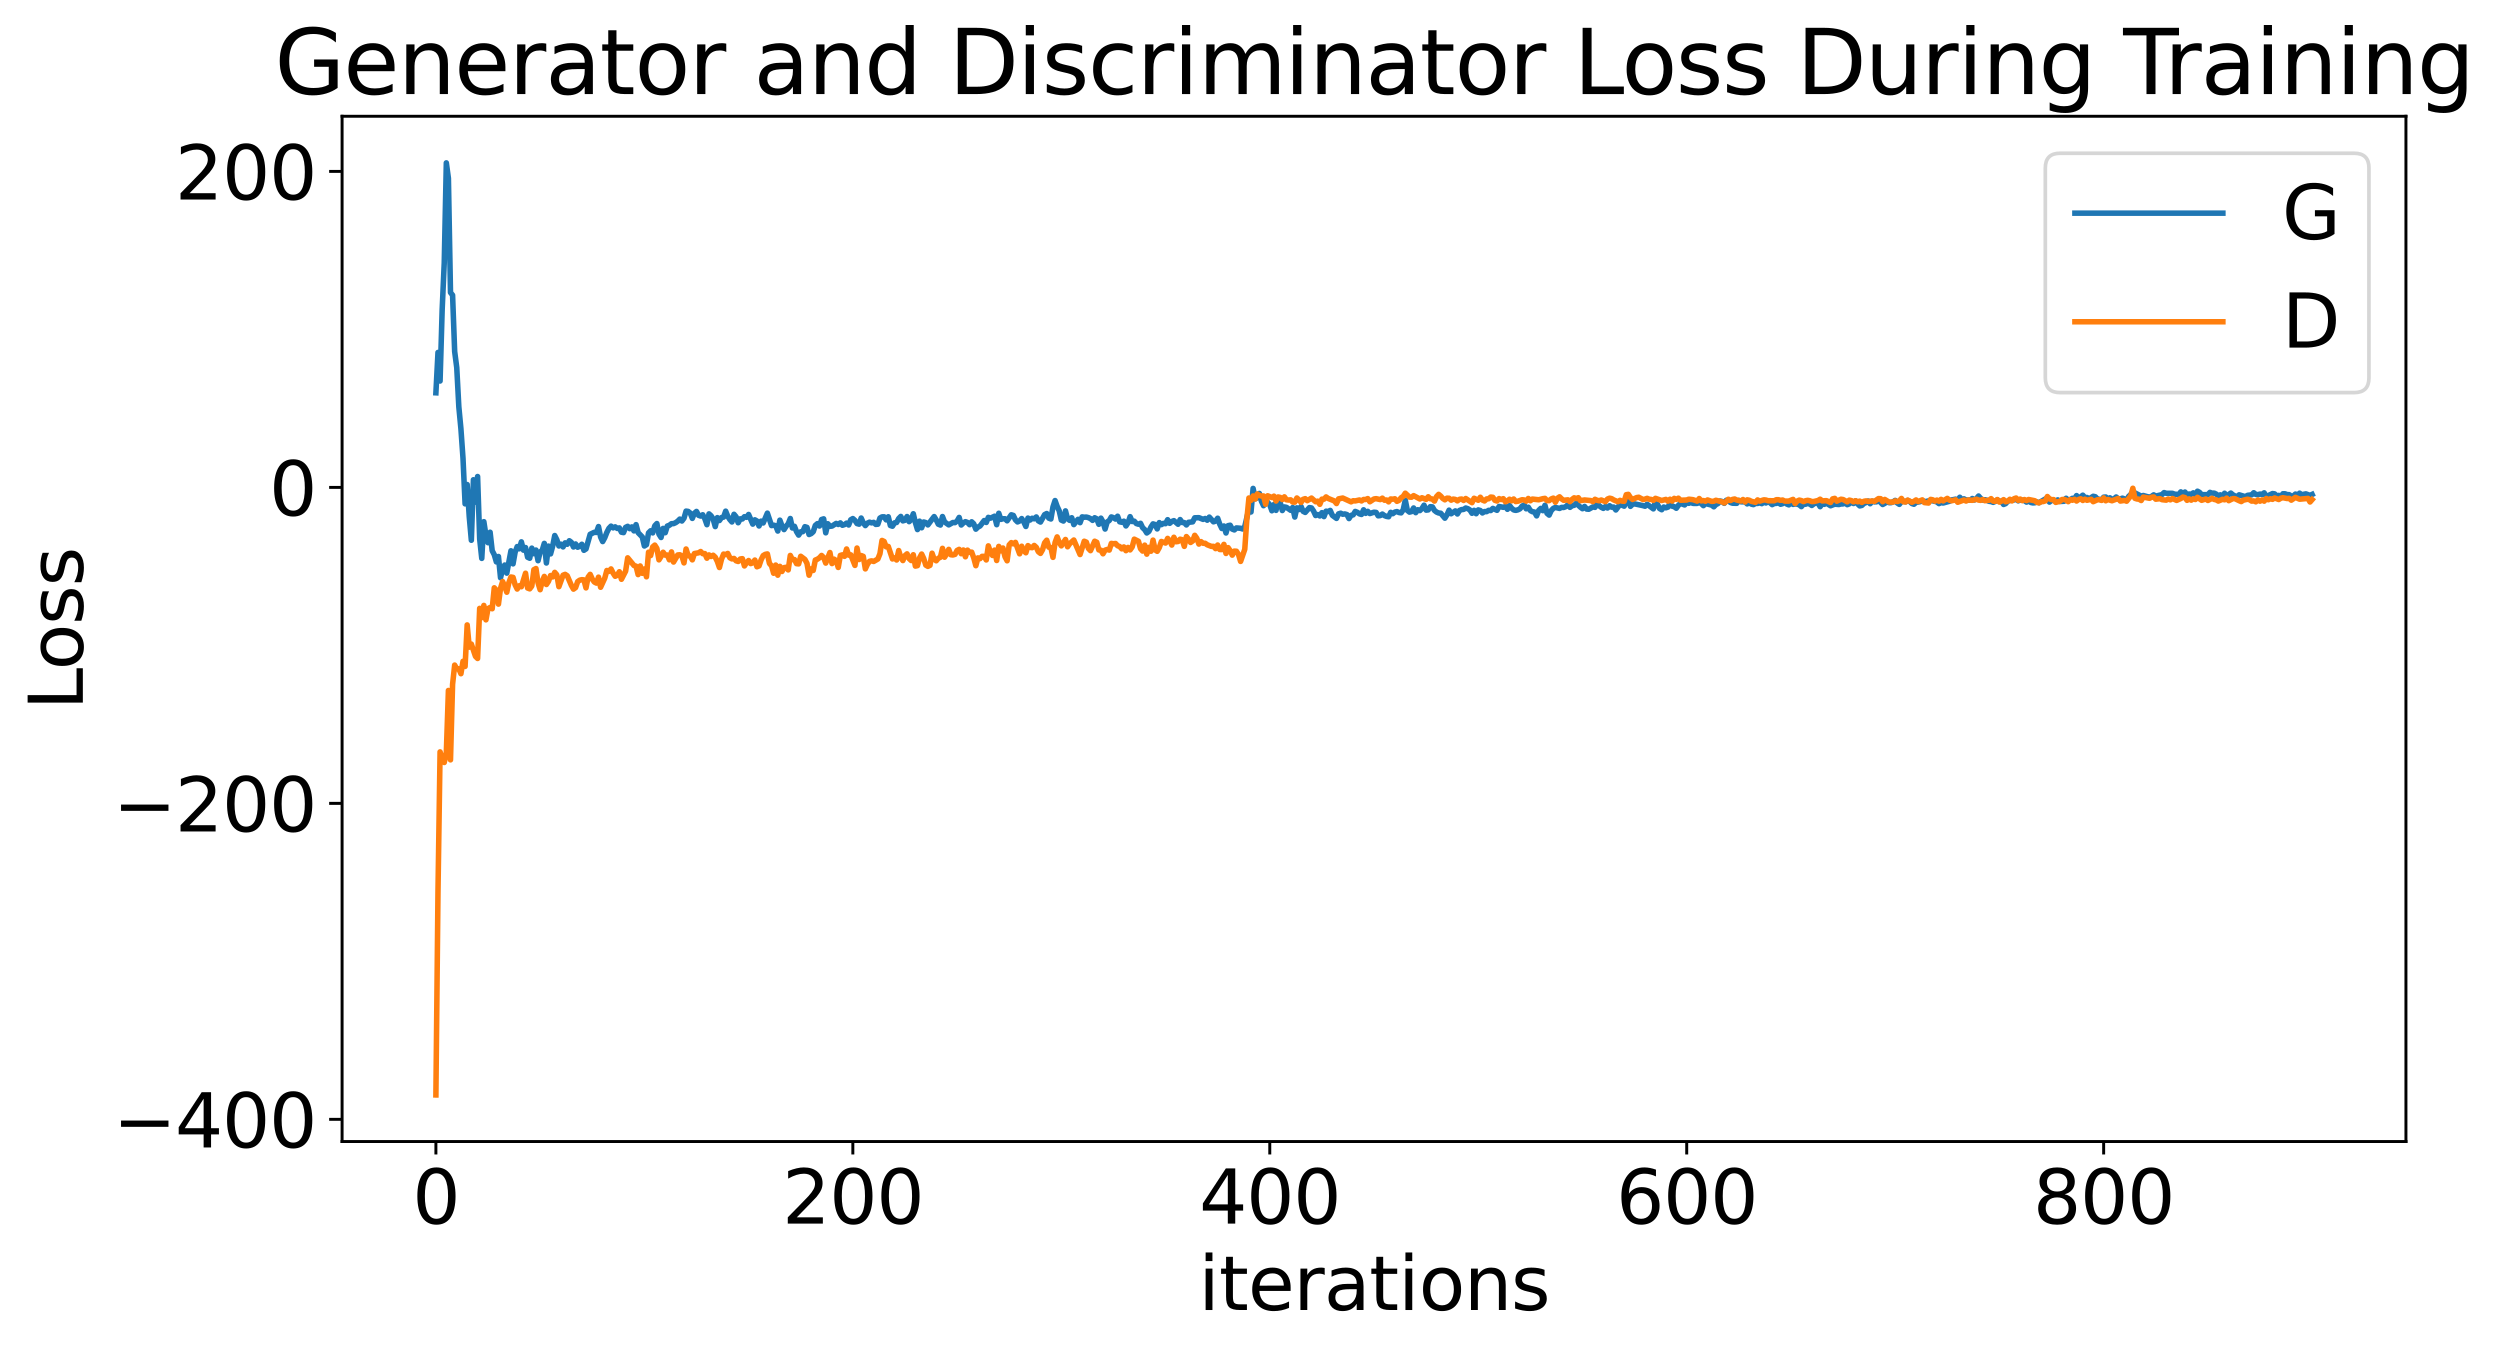 <?xml version="1.0" encoding="utf-8" standalone="no"?>
<!DOCTYPE svg PUBLIC "-//W3C//DTD SVG 1.1//EN"
  "http://www.w3.org/Graphics/SVG/1.1/DTD/svg11.dtd">
<svg xmlns:xlink="http://www.w3.org/1999/xlink" width="675.923pt" height="365.549pt" viewBox="0 0 675.923 365.549" xmlns="http://www.w3.org/2000/svg" version="1.1">
 <defs>
  <style type="text/css">*{stroke-linejoin: round; stroke-linecap: butt}</style>
 </defs>
 <g id="figure_1">
  <g id="patch_1">
   <path d="M 0 365.549 
L 675.923 365.549 
L 675.923 -0 
L 0 -0 
z
" style="fill: #ffffff"/>
  </g>
  <g id="axes_1">
   <g id="patch_2">
    <path d="M 92.491 308.636 
L 650.491 308.636 
L 650.491 31.436 
L 92.491 31.436 
z
" style="fill: #ffffff"/>
   </g>
   <g id="matplotlib.axis_1">
    <g id="xtick_1">
     <g id="line2d_1">
      <defs>
       <path id="m5d40d9a093" d="M 0 0 
L 0 3.5 
" style="stroke: #000000; stroke-width: 0.8"/>
      </defs>
      <g>
       <use xlink:href="#m5d40d9a093" x="117.854" y="308.636" style="stroke: #000000; stroke-width: 0.8"/>
      </g>
     </g>
     <g id="text_1">
      <!-- 0 -->
      <g transform="translate(111.492 330.833) scale(0.2 -0.2)">
       <defs>
        <path id="DejaVuSans-30" d="M 2034 4250 
Q 1547 4250 1301 3770 
Q 1056 3291 1056 2328 
Q 1056 1369 1301 889 
Q 1547 409 2034 409 
Q 2525 409 2770 889 
Q 3016 1369 3016 2328 
Q 3016 3291 2770 3770 
Q 2525 4250 2034 4250 
z
M 2034 4750 
Q 2819 4750 3233 4129 
Q 3647 3509 3647 2328 
Q 3647 1150 3233 529 
Q 2819 -91 2034 -91 
Q 1250 -91 836 529 
Q 422 1150 422 2328 
Q 422 3509 836 4129 
Q 1250 4750 2034 4750 
z
" transform="scale(0.016)"/>
       </defs>
       <use xlink:href="#DejaVuSans-30"/>
      </g>
     </g>
    </g>
    <g id="xtick_2">
     <g id="line2d_2">
      <g>
       <use xlink:href="#m5d40d9a093" x="230.582" y="308.636" style="stroke: #000000; stroke-width: 0.8"/>
      </g>
     </g>
     <g id="text_2">
      <!-- 200 -->
      <g transform="translate(211.494 330.833) scale(0.2 -0.2)">
       <defs>
        <path id="DejaVuSans-32" d="M 1228 531 
L 3431 531 
L 3431 0 
L 469 0 
L 469 531 
Q 828 903 1448 1529 
Q 2069 2156 2228 2338 
Q 2531 2678 2651 2914 
Q 2772 3150 2772 3378 
Q 2772 3750 2511 3984 
Q 2250 4219 1831 4219 
Q 1534 4219 1204 4116 
Q 875 4013 500 3803 
L 500 4441 
Q 881 4594 1212 4672 
Q 1544 4750 1819 4750 
Q 2544 4750 2975 4387 
Q 3406 4025 3406 3419 
Q 3406 3131 3298 2873 
Q 3191 2616 2906 2266 
Q 2828 2175 2409 1742 
Q 1991 1309 1228 531 
z
" transform="scale(0.016)"/>
       </defs>
       <use xlink:href="#DejaVuSans-32"/>
       <use xlink:href="#DejaVuSans-30" x="63.623"/>
       <use xlink:href="#DejaVuSans-30" x="127.246"/>
      </g>
     </g>
    </g>
    <g id="xtick_3">
     <g id="line2d_3">
      <g>
       <use xlink:href="#m5d40d9a093" x="343.309" y="308.636" style="stroke: #000000; stroke-width: 0.8"/>
      </g>
     </g>
     <g id="text_3">
      <!-- 400 -->
      <g transform="translate(324.221 330.833) scale(0.2 -0.2)">
       <defs>
        <path id="DejaVuSans-34" d="M 2419 4116 
L 825 1625 
L 2419 1625 
L 2419 4116 
z
M 2253 4666 
L 3047 4666 
L 3047 1625 
L 3713 1625 
L 3713 1100 
L 3047 1100 
L 3047 0 
L 2419 0 
L 2419 1100 
L 313 1100 
L 313 1709 
L 2253 4666 
z
" transform="scale(0.016)"/>
       </defs>
       <use xlink:href="#DejaVuSans-34"/>
       <use xlink:href="#DejaVuSans-30" x="63.623"/>
       <use xlink:href="#DejaVuSans-30" x="127.246"/>
      </g>
     </g>
    </g>
    <g id="xtick_4">
     <g id="line2d_4">
      <g>
       <use xlink:href="#m5d40d9a093" x="456.036" y="308.636" style="stroke: #000000; stroke-width: 0.8"/>
      </g>
     </g>
     <g id="text_4">
      <!-- 600 -->
      <g transform="translate(436.949 330.833) scale(0.2 -0.2)">
       <defs>
        <path id="DejaVuSans-36" d="M 2113 2584 
Q 1688 2584 1439 2293 
Q 1191 2003 1191 1497 
Q 1191 994 1439 701 
Q 1688 409 2113 409 
Q 2538 409 2786 701 
Q 3034 994 3034 1497 
Q 3034 2003 2786 2293 
Q 2538 2584 2113 2584 
z
M 3366 4563 
L 3366 3988 
Q 3128 4100 2886 4159 
Q 2644 4219 2406 4219 
Q 1781 4219 1451 3797 
Q 1122 3375 1075 2522 
Q 1259 2794 1537 2939 
Q 1816 3084 2150 3084 
Q 2853 3084 3261 2657 
Q 3669 2231 3669 1497 
Q 3669 778 3244 343 
Q 2819 -91 2113 -91 
Q 1303 -91 875 529 
Q 447 1150 447 2328 
Q 447 3434 972 4092 
Q 1497 4750 2381 4750 
Q 2619 4750 2861 4703 
Q 3103 4656 3366 4563 
z
" transform="scale(0.016)"/>
       </defs>
       <use xlink:href="#DejaVuSans-36"/>
       <use xlink:href="#DejaVuSans-30" x="63.623"/>
       <use xlink:href="#DejaVuSans-30" x="127.246"/>
      </g>
     </g>
    </g>
    <g id="xtick_5">
     <g id="line2d_5">
      <g>
       <use xlink:href="#m5d40d9a093" x="568.763" y="308.636" style="stroke: #000000; stroke-width: 0.8"/>
      </g>
     </g>
     <g id="text_5">
      <!-- 800 -->
      <g transform="translate(549.676 330.833) scale(0.2 -0.2)">
       <defs>
        <path id="DejaVuSans-38" d="M 2034 2216 
Q 1584 2216 1326 1975 
Q 1069 1734 1069 1313 
Q 1069 891 1326 650 
Q 1584 409 2034 409 
Q 2484 409 2743 651 
Q 3003 894 3003 1313 
Q 3003 1734 2745 1975 
Q 2488 2216 2034 2216 
z
M 1403 2484 
Q 997 2584 770 2862 
Q 544 3141 544 3541 
Q 544 4100 942 4425 
Q 1341 4750 2034 4750 
Q 2731 4750 3128 4425 
Q 3525 4100 3525 3541 
Q 3525 3141 3298 2862 
Q 3072 2584 2669 2484 
Q 3125 2378 3379 2068 
Q 3634 1759 3634 1313 
Q 3634 634 3220 271 
Q 2806 -91 2034 -91 
Q 1263 -91 848 271 
Q 434 634 434 1313 
Q 434 1759 690 2068 
Q 947 2378 1403 2484 
z
M 1172 3481 
Q 1172 3119 1398 2916 
Q 1625 2713 2034 2713 
Q 2441 2713 2670 2916 
Q 2900 3119 2900 3481 
Q 2900 3844 2670 4047 
Q 2441 4250 2034 4250 
Q 1625 4250 1398 4047 
Q 1172 3844 1172 3481 
z
" transform="scale(0.016)"/>
       </defs>
       <use xlink:href="#DejaVuSans-38"/>
       <use xlink:href="#DejaVuSans-30" x="63.623"/>
       <use xlink:href="#DejaVuSans-30" x="127.246"/>
      </g>
     </g>
    </g>
    <g id="text_6">
     <!-- iterations -->
     <g transform="translate(324.036 354.189) scale(0.2 -0.2)">
      <defs>
       <path id="DejaVuSans-69" d="M 603 3500 
L 1178 3500 
L 1178 0 
L 603 0 
L 603 3500 
z
M 603 4863 
L 1178 4863 
L 1178 4134 
L 603 4134 
L 603 4863 
z
" transform="scale(0.016)"/>
       <path id="DejaVuSans-74" d="M 1172 4494 
L 1172 3500 
L 2356 3500 
L 2356 3053 
L 1172 3053 
L 1172 1153 
Q 1172 725 1289 603 
Q 1406 481 1766 481 
L 2356 481 
L 2356 0 
L 1766 0 
Q 1100 0 847 248 
Q 594 497 594 1153 
L 594 3053 
L 172 3053 
L 172 3500 
L 594 3500 
L 594 4494 
L 1172 4494 
z
" transform="scale(0.016)"/>
       <path id="DejaVuSans-65" d="M 3597 1894 
L 3597 1613 
L 953 1613 
Q 991 1019 1311 708 
Q 1631 397 2203 397 
Q 2534 397 2845 478 
Q 3156 559 3463 722 
L 3463 178 
Q 3153 47 2828 -22 
Q 2503 -91 2169 -91 
Q 1331 -91 842 396 
Q 353 884 353 1716 
Q 353 2575 817 3079 
Q 1281 3584 2069 3584 
Q 2775 3584 3186 3129 
Q 3597 2675 3597 1894 
z
M 3022 2063 
Q 3016 2534 2758 2815 
Q 2500 3097 2075 3097 
Q 1594 3097 1305 2825 
Q 1016 2553 972 2059 
L 3022 2063 
z
" transform="scale(0.016)"/>
       <path id="DejaVuSans-72" d="M 2631 2963 
Q 2534 3019 2420 3045 
Q 2306 3072 2169 3072 
Q 1681 3072 1420 2755 
Q 1159 2438 1159 1844 
L 1159 0 
L 581 0 
L 581 3500 
L 1159 3500 
L 1159 2956 
Q 1341 3275 1631 3429 
Q 1922 3584 2338 3584 
Q 2397 3584 2469 3576 
Q 2541 3569 2628 3553 
L 2631 2963 
z
" transform="scale(0.016)"/>
       <path id="DejaVuSans-61" d="M 2194 1759 
Q 1497 1759 1228 1600 
Q 959 1441 959 1056 
Q 959 750 1161 570 
Q 1363 391 1709 391 
Q 2188 391 2477 730 
Q 2766 1069 2766 1631 
L 2766 1759 
L 2194 1759 
z
M 3341 1997 
L 3341 0 
L 2766 0 
L 2766 531 
Q 2569 213 2275 61 
Q 1981 -91 1556 -91 
Q 1019 -91 701 211 
Q 384 513 384 1019 
Q 384 1609 779 1909 
Q 1175 2209 1959 2209 
L 2766 2209 
L 2766 2266 
Q 2766 2663 2505 2880 
Q 2244 3097 1772 3097 
Q 1472 3097 1187 3025 
Q 903 2953 641 2809 
L 641 3341 
Q 956 3463 1253 3523 
Q 1550 3584 1831 3584 
Q 2591 3584 2966 3190 
Q 3341 2797 3341 1997 
z
" transform="scale(0.016)"/>
       <path id="DejaVuSans-6f" d="M 1959 3097 
Q 1497 3097 1228 2736 
Q 959 2375 959 1747 
Q 959 1119 1226 758 
Q 1494 397 1959 397 
Q 2419 397 2687 759 
Q 2956 1122 2956 1747 
Q 2956 2369 2687 2733 
Q 2419 3097 1959 3097 
z
M 1959 3584 
Q 2709 3584 3137 3096 
Q 3566 2609 3566 1747 
Q 3566 888 3137 398 
Q 2709 -91 1959 -91 
Q 1206 -91 779 398 
Q 353 888 353 1747 
Q 353 2609 779 3096 
Q 1206 3584 1959 3584 
z
" transform="scale(0.016)"/>
       <path id="DejaVuSans-6e" d="M 3513 2113 
L 3513 0 
L 2938 0 
L 2938 2094 
Q 2938 2591 2744 2837 
Q 2550 3084 2163 3084 
Q 1697 3084 1428 2787 
Q 1159 2491 1159 1978 
L 1159 0 
L 581 0 
L 581 3500 
L 1159 3500 
L 1159 2956 
Q 1366 3272 1645 3428 
Q 1925 3584 2291 3584 
Q 2894 3584 3203 3211 
Q 3513 2838 3513 2113 
z
" transform="scale(0.016)"/>
       <path id="DejaVuSans-73" d="M 2834 3397 
L 2834 2853 
Q 2591 2978 2328 3040 
Q 2066 3103 1784 3103 
Q 1356 3103 1142 2972 
Q 928 2841 928 2578 
Q 928 2378 1081 2264 
Q 1234 2150 1697 2047 
L 1894 2003 
Q 2506 1872 2764 1633 
Q 3022 1394 3022 966 
Q 3022 478 2636 193 
Q 2250 -91 1575 -91 
Q 1294 -91 989 -36 
Q 684 19 347 128 
L 347 722 
Q 666 556 975 473 
Q 1284 391 1588 391 
Q 1994 391 2212 530 
Q 2431 669 2431 922 
Q 2431 1156 2273 1281 
Q 2116 1406 1581 1522 
L 1381 1569 
Q 847 1681 609 1914 
Q 372 2147 372 2553 
Q 372 3047 722 3315 
Q 1072 3584 1716 3584 
Q 2034 3584 2315 3537 
Q 2597 3491 2834 3397 
z
" transform="scale(0.016)"/>
      </defs>
      <use xlink:href="#DejaVuSans-69"/>
      <use xlink:href="#DejaVuSans-74" x="27.783"/>
      <use xlink:href="#DejaVuSans-65" x="66.992"/>
      <use xlink:href="#DejaVuSans-72" x="128.516"/>
      <use xlink:href="#DejaVuSans-61" x="169.629"/>
      <use xlink:href="#DejaVuSans-74" x="230.908"/>
      <use xlink:href="#DejaVuSans-69" x="270.117"/>
      <use xlink:href="#DejaVuSans-6f" x="297.9"/>
      <use xlink:href="#DejaVuSans-6e" x="359.082"/>
      <use xlink:href="#DejaVuSans-73" x="422.461"/>
     </g>
    </g>
   </g>
   <g id="matplotlib.axis_2">
    <g id="ytick_1">
     <g id="line2d_6">
      <defs>
       <path id="md18f2dd902" d="M 0 0 
L -3.5 0 
" style="stroke: #000000; stroke-width: 0.8"/>
      </defs>
      <g>
       <use xlink:href="#md18f2dd902" x="92.491" y="302.634" style="stroke: #000000; stroke-width: 0.8"/>
      </g>
     </g>
     <g id="text_7">
      <!-- −400 -->
      <g transform="translate(30.556 310.233) scale(0.2 -0.2)">
       <defs>
        <path id="DejaVuSans-2212" d="M 678 2272 
L 4684 2272 
L 4684 1741 
L 678 1741 
L 678 2272 
z
" transform="scale(0.016)"/>
       </defs>
       <use xlink:href="#DejaVuSans-2212"/>
       <use xlink:href="#DejaVuSans-34" x="83.789"/>
       <use xlink:href="#DejaVuSans-30" x="147.412"/>
       <use xlink:href="#DejaVuSans-30" x="211.035"/>
      </g>
     </g>
    </g>
    <g id="ytick_2">
     <g id="line2d_7">
      <g>
       <use xlink:href="#md18f2dd902" x="92.491" y="217.204" style="stroke: #000000; stroke-width: 0.8"/>
      </g>
     </g>
     <g id="text_8">
      <!-- −200 -->
      <g transform="translate(30.556 224.803) scale(0.2 -0.2)">
       <use xlink:href="#DejaVuSans-2212"/>
       <use xlink:href="#DejaVuSans-32" x="83.789"/>
       <use xlink:href="#DejaVuSans-30" x="147.412"/>
       <use xlink:href="#DejaVuSans-30" x="211.035"/>
      </g>
     </g>
    </g>
    <g id="ytick_3">
     <g id="line2d_8">
      <g>
       <use xlink:href="#md18f2dd902" x="92.491" y="131.774" style="stroke: #000000; stroke-width: 0.8"/>
      </g>
     </g>
     <g id="text_9">
      <!-- 0 -->
      <g transform="translate(72.766 139.373) scale(0.2 -0.2)">
       <use xlink:href="#DejaVuSans-30"/>
      </g>
     </g>
    </g>
    <g id="ytick_4">
     <g id="line2d_9">
      <g>
       <use xlink:href="#md18f2dd902" x="92.491" y="46.344" style="stroke: #000000; stroke-width: 0.8"/>
      </g>
     </g>
     <g id="text_10">
      <!-- 200 -->
      <g transform="translate(47.316 53.943) scale(0.2 -0.2)">
       <use xlink:href="#DejaVuSans-32"/>
       <use xlink:href="#DejaVuSans-30" x="63.623"/>
       <use xlink:href="#DejaVuSans-30" x="127.246"/>
      </g>
     </g>
    </g>
    <g id="text_11">
     <!-- Loss -->
     <g transform="translate(22.397 191.971) rotate(-90) scale(0.2 -0.2)">
      <defs>
       <path id="DejaVuSans-4c" d="M 628 4666 
L 1259 4666 
L 1259 531 
L 3531 531 
L 3531 0 
L 628 0 
L 628 4666 
z
" transform="scale(0.016)"/>
      </defs>
      <use xlink:href="#DejaVuSans-4c"/>
      <use xlink:href="#DejaVuSans-6f" x="53.963"/>
      <use xlink:href="#DejaVuSans-73" x="115.145"/>
      <use xlink:href="#DejaVuSans-73" x="167.244"/>
     </g>
    </g>
   </g>
   <g id="line2d_10">
    <path d="M 117.854 106.201 
L 118.418 95.293 
L 118.982 103.013 
L 119.545 83.802 
L 120.109 71.07 
L 120.672 44.036 
L 121.236 48.202 
L 121.8 79.082 
L 122.363 79.801 
L 122.927 95.039 
L 123.491 99.384 
L 124.054 110.005 
L 124.618 115.933 
L 125.182 123.922 
L 125.745 136.223 
L 126.309 131.012 
L 126.872 139.741 
L 127.436 146.066 
L 128 129.712 
L 128.563 135.776 
L 129.127 128.84 
L 129.691 145.744 
L 130.254 150.966 
L 130.818 141.048 
L 131.382 144.709 
L 131.945 146.73 
L 132.509 143.903 
L 133.072 148.889 
L 133.636 149.977 
L 134.2 151.915 
L 134.763 150.461 
L 135.327 156.209 
L 135.891 153.818 
L 136.454 152.77 
L 137.018 154.957 
L 138.145 148.92 
L 138.709 152.45 
L 139.272 149.303 
L 139.836 147.781 
L 140.4 148.375 
L 140.963 146.504 
L 141.527 148.745 
L 142.091 148.044 
L 142.654 150.657 
L 143.218 150.932 
L 143.782 148.202 
L 144.345 149.697 
L 144.909 148.72 
L 145.472 151.591 
L 146.036 149.238 
L 146.6 148.782 
L 147.163 146.917 
L 147.727 152.215 
L 148.291 147.649 
L 148.854 149.753 
L 149.418 147.695 
L 149.982 144.795 
L 150.545 145.922 
L 151.109 147.615 
L 151.672 147.13 
L 152.236 147.865 
L 152.8 146.771 
L 153.363 147.15 
L 153.927 146.202 
L 154.491 146.632 
L 155.054 147.882 
L 155.618 147.073 
L 156.182 147.952 
L 156.745 147.692 
L 157.309 147.157 
L 157.872 148.781 
L 158.436 148.414 
L 159.563 144.451 
L 160.691 143.911 
L 161.254 143.957 
L 161.818 142.369 
L 162.382 145.189 
L 162.945 146.419 
L 163.509 145.376 
L 164.072 143.944 
L 164.636 142.844 
L 165.2 142.253 
L 165.763 142.718 
L 166.327 142.444 
L 166.891 142.872 
L 167.454 142.731 
L 168.018 143.888 
L 168.582 144.002 
L 169.145 142.575 
L 169.709 142.306 
L 170.272 142.938 
L 170.836 142.458 
L 171.4 143.532 
L 171.963 141.851 
L 172.527 144.015 
L 173.654 145.177 
L 174.218 147.615 
L 174.782 147.264 
L 175.345 144.074 
L 175.909 143.508 
L 176.472 144.077 
L 177.036 142.152 
L 177.6 141.557 
L 178.163 144.417 
L 178.727 145.316 
L 179.291 142.868 
L 179.854 144.028 
L 180.418 142.228 
L 180.982 142.014 
L 181.545 141.589 
L 182.109 141.571 
L 182.672 141.311 
L 183.236 140.918 
L 183.8 140.347 
L 184.363 140.862 
L 184.927 140.112 
L 185.491 138.192 
L 186.054 138.269 
L 186.618 138.718 
L 187.182 140.157 
L 187.745 138.766 
L 188.309 138.28 
L 188.872 139.324 
L 189.436 139.525 
L 190 139.18 
L 190.563 140.24 
L 191.127 141.858 
L 191.691 138.938 
L 192.254 139.449 
L 192.818 140.337 
L 193.382 142.371 
L 193.945 139.956 
L 194.509 140.734 
L 195.072 139.937 
L 195.636 139.804 
L 196.2 138.205 
L 196.763 139.587 
L 197.327 140.467 
L 197.891 141.119 
L 198.454 139.052 
L 199.018 139.737 
L 199.582 141.329 
L 200.145 140.28 
L 200.709 140.314 
L 201.272 139.701 
L 201.836 139.86 
L 202.4 139.098 
L 203.527 141.703 
L 204.091 140.546 
L 204.654 140.869 
L 205.218 142.202 
L 205.782 140.898 
L 206.345 141.392 
L 207.472 138.738 
L 208.6 142.103 
L 209.163 141.988 
L 209.727 142.147 
L 210.291 143.574 
L 210.854 140.637 
L 211.418 142.175 
L 211.982 143.176 
L 212.545 142.277 
L 213.109 141.614 
L 213.672 140.192 
L 214.236 142.751 
L 214.8 142.302 
L 215.363 143.746 
L 215.927 144.672 
L 216.491 143.789 
L 217.054 143.741 
L 217.618 142.406 
L 218.182 142.587 
L 218.745 144.513 
L 219.309 144.273 
L 219.872 143.77 
L 220.436 142.061 
L 221 141.581 
L 221.563 142.217 
L 222.127 140.462 
L 222.691 140.281 
L 223.254 144.055 
L 223.818 141.606 
L 224.382 142.299 
L 224.945 142.239 
L 226.072 141.52 
L 226.636 141.8 
L 227.2 141.371 
L 227.763 142.012 
L 228.327 141.834 
L 228.891 141.438 
L 229.454 141.943 
L 230.018 140.529 
L 230.582 140.209 
L 231.145 140.703 
L 231.709 141.555 
L 232.272 141.716 
L 232.836 140.066 
L 233.4 141.36 
L 233.963 142.103 
L 234.527 141.443 
L 235.091 141.18 
L 235.654 141.37 
L 236.218 141.233 
L 236.782 141.782 
L 237.345 141.728 
L 237.909 140.068 
L 238.472 139.741 
L 239.036 139.73 
L 239.6 140.555 
L 240.163 139.72 
L 240.727 142.083 
L 241.291 142.271 
L 241.854 141.36 
L 242.418 141.263 
L 242.982 140.203 
L 243.545 139.631 
L 244.109 140.828 
L 244.672 140.659 
L 245.236 139.661 
L 245.8 141.034 
L 246.363 140.479 
L 246.927 138.909 
L 247.491 141.293 
L 248.054 143.176 
L 248.618 140.912 
L 249.182 142.694 
L 249.745 141.133 
L 250.309 141.298 
L 250.872 141.917 
L 252 140.398 
L 252.563 139.672 
L 253.127 140.569 
L 253.691 141.729 
L 254.254 141.956 
L 254.818 139.661 
L 255.382 141.116 
L 256.509 141.908 
L 257.636 141.272 
L 258.2 141.304 
L 258.763 140.884 
L 259.327 139.9 
L 259.891 141.94 
L 260.454 141.381 
L 261.018 141.044 
L 261.582 141.257 
L 262.145 141.861 
L 262.709 141.082 
L 263.272 141.623 
L 263.836 143.065 
L 264.4 142.509 
L 264.963 142.224 
L 266.091 140.742 
L 266.654 141.25 
L 267.218 139.882 
L 267.782 140.101 
L 268.909 139.565 
L 269.472 141.858 
L 270.036 138.773 
L 270.6 140.42 
L 271.163 140.257 
L 271.727 140.258 
L 272.291 140.809 
L 273.418 139.187 
L 273.982 139.36 
L 274.545 140.556 
L 275.109 141.113 
L 275.672 140.861 
L 276.236 140.21 
L 276.8 141.106 
L 277.363 142.337 
L 277.927 140.073 
L 278.491 140.602 
L 279.054 140.125 
L 279.618 140.266 
L 280.182 139.772 
L 280.745 140.821 
L 281.309 141.145 
L 282.436 139.142 
L 283 138.845 
L 283.563 140.094 
L 284.127 140.316 
L 284.691 137.06 
L 285.254 135.341 
L 285.818 136.917 
L 286.382 138.126 
L 286.945 140.61 
L 287.509 140.872 
L 288.072 138.131 
L 288.636 140.283 
L 289.2 140.684 
L 289.763 139.987 
L 290.327 141.834 
L 291.454 140.418 
L 292.018 141.312 
L 292.582 139.75 
L 293.145 139.84 
L 293.709 139.798 
L 294.272 139.949 
L 294.836 140.22 
L 295.4 140.689 
L 295.963 139.985 
L 296.527 140.275 
L 297.091 141.752 
L 297.654 140.095 
L 298.218 141.106 
L 298.782 143.034 
L 299.345 141.115 
L 299.909 140.738 
L 300.472 139.765 
L 301.036 139.957 
L 301.6 140.338 
L 302.163 139.574 
L 302.727 141.083 
L 303.291 141.207 
L 303.854 140.915 
L 304.418 142.191 
L 304.982 141.337 
L 305.545 139.693 
L 306.109 141.001 
L 306.672 140.909 
L 307.236 141.553 
L 307.8 141.73 
L 308.363 141.491 
L 308.927 142.667 
L 309.491 143.195 
L 310.054 144.093 
L 310.618 143.682 
L 311.182 142.5 
L 311.745 141.642 
L 312.309 141.82 
L 312.872 142.998 
L 313.436 141.298 
L 314 141.846 
L 314.563 141.504 
L 315.127 141.585 
L 315.691 140.514 
L 316.254 141.486 
L 316.818 140.997 
L 317.382 140.769 
L 318.509 141.735 
L 319.072 140.479 
L 319.636 141.269 
L 320.2 141.301 
L 320.763 141.925 
L 321.327 141.22 
L 322.454 141.096 
L 323.018 140.001 
L 324.145 139.961 
L 325.272 140.421 
L 325.836 140.187 
L 326.4 140.647 
L 326.963 139.811 
L 328.091 141.081 
L 328.654 140.893 
L 329.218 140.118 
L 329.782 141.721 
L 330.345 142.881 
L 330.909 142.215 
L 331.472 144.1 
L 332.036 142.123 
L 332.6 142.008 
L 333.163 143.051 
L 333.727 143.274 
L 334.291 142.734 
L 335.418 142.832 
L 335.982 143.022 
L 336.545 142.35 
L 337.672 137.555 
L 338.236 138.422 
L 338.8 132.056 
L 339.363 134.866 
L 339.927 134.561 
L 340.491 133.417 
L 341.054 135.529 
L 341.618 136.721 
L 342.182 136.133 
L 342.745 135.806 
L 343.309 136.48 
L 343.872 138.092 
L 344.436 136.412 
L 345 137.985 
L 345.563 135.26 
L 346.127 135.859 
L 346.691 138.03 
L 347.254 137.059 
L 347.818 137.17 
L 348.945 137.964 
L 349.509 137.214 
L 350.072 139.79 
L 350.636 137.311 
L 351.2 137.759 
L 351.763 136.925 
L 352.327 138.246 
L 352.891 138.539 
L 354.018 137.244 
L 354.582 137.333 
L 355.145 138.163 
L 355.709 139.383 
L 356.272 139.122 
L 356.836 139.495 
L 357.4 138.612 
L 357.963 139.669 
L 358.527 138.211 
L 359.091 138.305 
L 359.654 138.008 
L 360.218 139.329 
L 361.345 140.157 
L 361.909 138.933 
L 362.472 138.755 
L 363.036 139.031 
L 363.6 138.952 
L 364.163 139.122 
L 364.727 140.201 
L 365.291 139.344 
L 365.854 139.197 
L 366.418 138.278 
L 366.982 138.508 
L 367.545 138.928 
L 368.109 139.094 
L 368.672 137.837 
L 369.236 138.795 
L 369.8 138.255 
L 370.363 138.846 
L 371.491 138.482 
L 372.054 138.543 
L 372.618 139.459 
L 373.182 139.401 
L 373.745 138.988 
L 374.309 139.401 
L 374.872 139.62 
L 375.436 139.714 
L 376 138.527 
L 376.563 138.884 
L 377.127 138.449 
L 377.691 138.319 
L 378.254 138.572 
L 378.818 138.663 
L 379.382 137.843 
L 379.945 135.219 
L 380.509 138.011 
L 381.072 138.464 
L 381.636 138.32 
L 382.2 137.345 
L 382.763 138.605 
L 383.327 137.814 
L 383.891 138.047 
L 384.454 137.48 
L 385.018 136.591 
L 385.582 137.926 
L 386.145 137.861 
L 386.709 136.996 
L 387.272 137.051 
L 387.836 138.01 
L 388.4 138.448 
L 388.963 138.695 
L 389.527 138.762 
L 390.654 140.098 
L 391.218 139.199 
L 391.782 137.933 
L 392.345 138.903 
L 393.472 138.133 
L 394.036 138.96 
L 394.6 138.016 
L 395.163 137.783 
L 395.727 137.729 
L 396.291 137.352 
L 396.854 137.535 
L 397.418 137.881 
L 397.982 138.774 
L 398.545 137.98 
L 399.109 138.89 
L 399.672 137.86 
L 400.236 138.036 
L 400.8 138.682 
L 401.363 138.314 
L 401.927 138.331 
L 402.491 137.975 
L 403.054 138.033 
L 403.618 137.463 
L 404.745 137.971 
L 405.309 136.936 
L 406.436 137.163 
L 407 136.946 
L 407.563 137.696 
L 408.127 136.667 
L 408.691 137.4 
L 409.254 137.865 
L 409.818 137.993 
L 410.382 137.847 
L 410.945 137.571 
L 411.509 136.85 
L 412.072 136.521 
L 412.636 137.562 
L 413.2 137.137 
L 413.763 138.046 
L 414.327 138.349 
L 414.891 138.443 
L 415.454 139.474 
L 416.018 137.995 
L 416.582 137.456 
L 417.145 138.067 
L 417.709 136.619 
L 418.272 138.786 
L 418.836 139.266 
L 419.4 138.051 
L 419.963 137.452 
L 420.527 137.196 
L 421.654 137.462 
L 422.218 137.178 
L 422.782 137.208 
L 423.345 136.974 
L 423.909 136.468 
L 424.472 137.17 
L 425.036 136.737 
L 425.6 136.623 
L 426.163 136.074 
L 427.291 137.12 
L 427.854 137.538 
L 428.418 136.917 
L 428.982 137.635 
L 429.545 137.687 
L 430.672 137.053 
L 431.236 137.172 
L 431.8 136.12 
L 432.363 136.724 
L 432.927 137.156 
L 433.491 137.445 
L 434.054 136.953 
L 434.618 137.35 
L 435.182 136.735 
L 435.745 137.128 
L 436.309 137.106 
L 436.872 137.875 
L 438 136.361 
L 439.127 136.85 
L 439.691 135.736 
L 440.254 134.242 
L 440.818 136.9 
L 441.382 136.343 
L 441.945 136.228 
L 444.2 136.706 
L 444.763 136.869 
L 445.327 136.337 
L 447.018 137.581 
L 447.582 135.582 
L 448.145 136.373 
L 448.709 137.498 
L 449.272 137.813 
L 449.836 137.086 
L 450.4 137.294 
L 450.963 137.108 
L 451.527 136.084 
L 452.091 136.845 
L 452.654 136.989 
L 453.218 137.412 
L 453.782 136.633 
L 454.345 136.106 
L 455.472 136.519 
L 456.036 135.883 
L 456.6 136.074 
L 457.163 135.85 
L 457.727 136.101 
L 458.854 136.109 
L 459.418 135.828 
L 459.982 136.16 
L 460.545 136.708 
L 461.109 136.149 
L 462.8 136.573 
L 463.363 137.021 
L 463.927 136.422 
L 464.491 136.142 
L 465.054 135.461 
L 465.618 135.597 
L 466.182 136.081 
L 466.745 135.256 
L 467.309 135.402 
L 467.872 135.864 
L 468.436 136.049 
L 469.563 136.082 
L 470.127 135.296 
L 470.691 135.667 
L 471.818 135.688 
L 472.382 136.232 
L 472.945 135.878 
L 473.509 136.3 
L 474.072 136.433 
L 474.636 136.122 
L 475.2 136.113 
L 475.763 135.949 
L 476.327 136.171 
L 476.891 135.781 
L 477.454 135.988 
L 478.018 135.614 
L 478.582 135.939 
L 479.145 136.437 
L 479.709 136.129 
L 480.272 136.096 
L 480.836 135.921 
L 481.4 136.33 
L 481.963 136.176 
L 482.527 135.657 
L 483.091 136.279 
L 483.654 136.5 
L 484.218 135.696 
L 484.782 136.369 
L 485.345 136.248 
L 485.909 136.299 
L 486.472 136.489 
L 487.036 136.974 
L 487.6 136.304 
L 488.163 136.33 
L 488.727 136.094 
L 489.291 136.279 
L 489.854 136.656 
L 490.418 136.227 
L 490.982 135.975 
L 491.545 136.063 
L 492.109 136.99 
L 492.672 136.175 
L 493.236 136.353 
L 493.8 136.047 
L 494.927 136.742 
L 496.054 136.308 
L 497.182 136.413 
L 497.745 136.256 
L 498.309 136.244 
L 498.872 135.97 
L 499.436 136.447 
L 500 136.229 
L 500.563 135.584 
L 501.127 136.127 
L 501.691 135.438 
L 502.254 136.241 
L 502.818 136.778 
L 503.382 136.65 
L 503.945 136.11 
L 504.509 135.877 
L 505.072 135.464 
L 505.636 136.187 
L 506.2 135.511 
L 506.763 135.691 
L 507.327 135.681 
L 507.891 135.049 
L 508.454 135.842 
L 509.018 136.397 
L 509.582 136.093 
L 510.145 135.618 
L 510.709 135.904 
L 511.272 135.915 
L 511.836 135.683 
L 512.4 135.297 
L 512.963 135.992 
L 513.527 136.359 
L 514.091 135.626 
L 514.654 135.514 
L 515.218 135.662 
L 515.782 135.308 
L 516.345 135.584 
L 516.909 136.139 
L 517.472 136.33 
L 518.036 135.833 
L 519.163 135.627 
L 519.727 135.369 
L 520.291 135.595 
L 520.854 135.559 
L 521.982 135.299 
L 523.109 135.541 
L 523.672 135.716 
L 524.236 136.159 
L 524.8 135.896 
L 525.363 136 
L 527.054 135.536 
L 527.618 135.175 
L 528.745 134.962 
L 529.309 135.25 
L 529.872 134.444 
L 530.436 135.162 
L 531 134.873 
L 531.563 135.188 
L 532.691 135.233 
L 533.254 134.783 
L 533.818 135.172 
L 534.382 134.798 
L 534.945 134.11 
L 535.509 134.751 
L 536.072 135.204 
L 536.636 135.104 
L 537.2 135.264 
L 537.763 135.544 
L 538.327 135.61 
L 538.891 135.819 
L 539.454 135.562 
L 540.018 135.151 
L 540.582 135.49 
L 541.145 135.618 
L 541.709 136.389 
L 542.272 136.16 
L 542.836 135.495 
L 543.963 135.165 
L 544.527 135.163 
L 545.091 134.982 
L 545.654 135.407 
L 546.218 135.167 
L 547.345 135.337 
L 547.909 135.753 
L 548.472 135.361 
L 549.036 135.841 
L 549.6 135.972 
L 550.163 135.934 
L 550.727 135.721 
L 551.291 135.913 
L 552.982 134.915 
L 553.545 134.843 
L 554.109 135.752 
L 554.672 135.282 
L 555.236 135.303 
L 555.8 135.437 
L 556.363 135.157 
L 556.927 135.591 
L 558.054 135.526 
L 558.618 134.718 
L 559.182 135.269 
L 559.745 135.069 
L 560.309 134.731 
L 560.872 134.875 
L 561.436 133.996 
L 562 134.768 
L 563.127 133.886 
L 563.691 134.532 
L 564.254 134.507 
L 564.818 134.883 
L 565.945 134.178 
L 566.509 134.304 
L 567.072 134.899 
L 568.2 135.135 
L 568.763 134.423 
L 569.327 134.374 
L 569.891 134.932 
L 570.454 134.592 
L 571.018 135.018 
L 571.582 134.859 
L 572.145 134.372 
L 572.709 134.899 
L 573.272 134.892 
L 573.836 134.687 
L 574.4 134.895 
L 574.963 135.223 
L 575.527 134.212 
L 576.654 133.175 
L 577.218 133.272 
L 578.345 133.845 
L 578.909 134.15 
L 579.472 133.969 
L 580.6 134.288 
L 581.163 134.41 
L 581.727 134.201 
L 582.291 133.796 
L 582.854 134.128 
L 584.545 133.721 
L 585.109 133.183 
L 585.672 133.366 
L 586.8 133.368 
L 587.363 133.382 
L 587.927 133.606 
L 589.054 133.694 
L 589.618 132.989 
L 590.182 133.429 
L 590.745 133.032 
L 591.309 133.827 
L 591.872 133.564 
L 592.436 133.638 
L 593 133.251 
L 593.563 133.848 
L 594.127 132.813 
L 594.691 133.119 
L 595.254 133.748 
L 596.945 133.724 
L 597.509 133.123 
L 598.072 133.346 
L 598.636 133.318 
L 599.2 133.597 
L 599.763 134.069 
L 600.327 133.791 
L 600.891 134.29 
L 601.454 133.361 
L 602.018 134.101 
L 603.145 133.317 
L 603.709 133.79 
L 604.272 134.099 
L 604.836 134.257 
L 605.4 133.784 
L 607.091 134.287 
L 607.654 133.925 
L 608.782 133.787 
L 609.345 133.223 
L 609.909 133.679 
L 610.472 133.74 
L 611.036 133.579 
L 611.6 133.665 
L 612.163 133.247 
L 612.727 134.248 
L 614.418 133.448 
L 614.982 133.525 
L 615.545 134.057 
L 616.109 133.942 
L 616.672 134.341 
L 617.236 133.499 
L 617.8 133.501 
L 618.363 133.726 
L 618.927 133.744 
L 619.491 134.142 
L 620.054 134.083 
L 620.618 133.578 
L 621.182 133.85 
L 621.745 133.338 
L 622.309 133.756 
L 623.436 133.523 
L 624.563 133.938 
L 625.127 133.673 
L 625.127 133.673 
" clip-path="url(#p67387fd687)" style="fill: none; stroke: #1f77b4; stroke-width: 1.5; stroke-linecap: square"/>
   </g>
   <g id="line2d_11">
    <path d="M 117.854 296.036 
L 118.418 241.114 
L 118.982 203.289 
L 119.545 205.05 
L 120.109 206.143 
L 120.672 203.499 
L 121.236 186.686 
L 121.8 205.438 
L 122.363 185.019 
L 122.927 179.82 
L 123.491 180.821 
L 124.054 180.814 
L 124.618 182.147 
L 125.182 178.8 
L 125.745 180.178 
L 126.309 168.963 
L 126.872 174.974 
L 127.436 174.143 
L 128.563 177.477 
L 129.127 178.029 
L 129.691 164.488 
L 130.254 166.987 
L 130.818 163.693 
L 131.382 167.581 
L 131.945 164.552 
L 132.509 164.243 
L 133.072 164.583 
L 133.636 158.928 
L 134.2 159.597 
L 134.763 163.333 
L 135.327 159.064 
L 135.891 157.227 
L 136.454 158.525 
L 137.018 160.115 
L 137.582 157.536 
L 138.145 156.008 
L 138.709 156.102 
L 139.272 158.114 
L 139.836 159.255 
L 140.4 158.372 
L 140.963 158.634 
L 142.091 154.988 
L 142.654 158.988 
L 143.218 159.204 
L 143.782 158.45 
L 144.345 154.021 
L 144.909 153.725 
L 145.472 157.614 
L 146.036 159.434 
L 146.6 157.18 
L 147.163 155.851 
L 147.727 158.029 
L 148.291 157.177 
L 148.854 155.614 
L 149.418 155.981 
L 149.982 154.754 
L 150.545 155.408 
L 151.109 158.616 
L 152.236 155.516 
L 152.8 155.289 
L 153.363 155.671 
L 154.491 158.296 
L 155.054 159.281 
L 155.618 158.872 
L 156.182 157.263 
L 156.745 156.861 
L 157.309 156.725 
L 157.872 156.788 
L 158.436 158.944 
L 159 156.05 
L 159.563 155.294 
L 160.127 156.562 
L 160.691 157.363 
L 161.254 157.655 
L 161.818 156.047 
L 162.382 158.775 
L 163.509 156.305 
L 164.072 154.245 
L 164.636 154.474 
L 165.2 153.823 
L 165.763 154.948 
L 166.327 155.804 
L 166.891 155.532 
L 167.454 154.587 
L 168.018 156.615 
L 169.145 154.424 
L 169.709 150.825 
L 171.4 152.889 
L 171.963 153.077 
L 172.527 155.35 
L 173.091 153.019 
L 173.654 155.002 
L 174.218 153.832 
L 174.782 155.944 
L 175.345 149.306 
L 175.909 150.203 
L 176.472 147.869 
L 177.036 147.384 
L 177.6 148.273 
L 178.163 151.364 
L 178.727 150.447 
L 179.291 149.314 
L 179.854 150.087 
L 180.418 150.064 
L 180.982 151.354 
L 181.545 149.224 
L 182.109 151.955 
L 183.236 150.047 
L 183.8 149.992 
L 184.363 150.313 
L 184.927 152.187 
L 185.491 148.438 
L 186.054 150.236 
L 186.618 150.332 
L 187.182 151.363 
L 187.745 149.663 
L 188.872 149.462 
L 189.436 149.118 
L 190 149.697 
L 190.563 149.674 
L 191.127 150.916 
L 191.691 150.034 
L 192.254 150.453 
L 192.818 150.123 
L 193.382 150.654 
L 193.945 151.798 
L 194.509 153.433 
L 195.072 151.197 
L 195.636 149.81 
L 196.2 149.944 
L 196.763 149.64 
L 197.327 150.804 
L 197.891 151.108 
L 198.454 150.992 
L 199.018 151.624 
L 199.582 151.801 
L 200.145 151.139 
L 200.709 151.052 
L 201.272 153.007 
L 201.836 152.15 
L 202.4 151.548 
L 202.963 152.375 
L 203.527 152.168 
L 204.091 151.426 
L 204.654 153.236 
L 205.218 153.007 
L 205.782 151.353 
L 206.345 150.212 
L 206.909 149.878 
L 207.472 149.767 
L 208.036 152.334 
L 208.6 152.985 
L 209.163 154.989 
L 209.727 152.777 
L 210.291 155.511 
L 210.854 153.132 
L 211.418 154.506 
L 211.982 153.474 
L 212.545 153.384 
L 213.109 154.081 
L 213.672 150.174 
L 214.236 151.304 
L 214.8 151.289 
L 215.363 152.398 
L 215.927 152.457 
L 216.491 150.404 
L 217.618 151.257 
L 218.182 152.309 
L 218.745 155.515 
L 219.309 153.8 
L 219.872 154.223 
L 220.436 151.425 
L 221 151.191 
L 221.563 150.809 
L 222.127 150.18 
L 222.691 150.737 
L 223.254 152.238 
L 224.382 149.39 
L 224.945 152.367 
L 225.509 151.178 
L 226.072 151.578 
L 226.636 153.415 
L 227.2 150.168 
L 227.763 150.014 
L 228.327 150.414 
L 228.891 148.433 
L 229.454 150.092 
L 230.018 150.013 
L 231.145 152.863 
L 231.709 148.176 
L 232.272 151.276 
L 232.836 150.204 
L 233.4 150.429 
L 233.963 153.806 
L 234.527 152.565 
L 235.091 151.764 
L 235.654 151.635 
L 236.218 151.799 
L 237.345 151.136 
L 237.909 149.717 
L 238.472 146.125 
L 239.036 146.39 
L 239.6 147.846 
L 240.163 147.747 
L 241.291 151.12 
L 241.854 150.825 
L 242.418 151.403 
L 242.982 148.853 
L 243.545 150.662 
L 244.109 151.552 
L 244.672 150.23 
L 245.236 149.747 
L 245.8 151.023 
L 246.363 151.545 
L 246.927 149.99 
L 247.491 153.053 
L 248.054 152.928 
L 248.618 150.855 
L 249.182 149.804 
L 249.745 151.004 
L 250.309 152.796 
L 250.872 153.128 
L 251.436 152.848 
L 252 149.577 
L 252.563 151.199 
L 253.127 151.613 
L 253.691 150.939 
L 254.254 150.669 
L 254.818 148.261 
L 255.382 150.649 
L 255.945 149.748 
L 256.509 148.539 
L 257.072 149.983 
L 257.636 150.051 
L 258.2 149.887 
L 258.763 148.826 
L 259.327 148.534 
L 259.891 149.707 
L 260.454 148.706 
L 261.018 150.533 
L 261.582 148.741 
L 262.145 149.327 
L 262.709 149.28 
L 263.272 150.825 
L 263.836 152.944 
L 264.4 150.838 
L 264.963 151.038 
L 265.527 150.423 
L 266.091 150.42 
L 266.654 151.388 
L 267.218 147.587 
L 267.782 149.257 
L 268.345 150.178 
L 268.909 148.732 
L 269.472 151.537 
L 270.036 147.732 
L 270.6 148.94 
L 271.163 148.172 
L 271.727 150.539 
L 272.291 151.618 
L 272.854 147.332 
L 273.418 146.714 
L 273.982 147.042 
L 274.545 146.643 
L 275.672 149.735 
L 276.236 147.685 
L 276.8 148.928 
L 277.363 149.448 
L 277.927 147.521 
L 278.491 147.993 
L 279.054 148.075 
L 279.618 147.476 
L 280.182 147.987 
L 280.745 149.179 
L 281.309 149.618 
L 281.872 148.624 
L 282.436 146.765 
L 283 146.059 
L 283.563 147.941 
L 284.127 148.029 
L 284.691 150.687 
L 285.254 146.697 
L 285.818 145.166 
L 286.382 146.667 
L 286.945 147.581 
L 288.072 145.861 
L 288.636 147.828 
L 289.2 147.007 
L 290.327 146.009 
L 292.018 149.924 
L 293.145 146.337 
L 293.709 146.576 
L 294.272 148.284 
L 294.836 148.877 
L 295.963 146.334 
L 296.527 146.611 
L 297.091 148.682 
L 297.654 148.757 
L 298.218 149.724 
L 298.782 148.748 
L 299.345 148.559 
L 299.909 148.723 
L 300.472 146.922 
L 301.036 147.016 
L 301.6 146.944 
L 302.163 147.558 
L 302.727 147.766 
L 303.291 148.39 
L 303.854 147.878 
L 304.418 148.882 
L 304.982 148.014 
L 305.545 148.676 
L 306.109 147.872 
L 306.672 145.779 
L 307.8 146.343 
L 308.363 148.351 
L 308.927 148.989 
L 309.491 147.391 
L 310.054 149.821 
L 310.618 147.996 
L 311.182 149.032 
L 311.745 146.037 
L 312.309 148.672 
L 312.872 149.054 
L 313.436 148.049 
L 314 146.4 
L 315.127 146.825 
L 315.691 145.567 
L 316.254 146.2 
L 316.818 147.363 
L 317.382 145.266 
L 317.945 146.472 
L 318.509 146.406 
L 319.072 145.784 
L 319.636 145.925 
L 320.2 147.716 
L 320.763 145.079 
L 321.327 145.745 
L 321.891 146.659 
L 322.454 146.264 
L 323.018 144.737 
L 323.582 145.536 
L 324.145 147.098 
L 324.709 146.436 
L 325.272 146.879 
L 325.836 146.888 
L 326.4 147.295 
L 327.527 147.727 
L 328.091 147.716 
L 328.654 148.328 
L 329.218 147.361 
L 329.782 148.57 
L 330.345 148.591 
L 330.909 147.187 
L 331.472 149.633 
L 332.036 148.065 
L 332.6 148.881 
L 333.163 150.088 
L 333.727 149.006 
L 334.291 149.041 
L 334.854 149.919 
L 335.418 151.784 
L 336.545 148.517 
L 337.109 140.383 
L 337.672 134.645 
L 338.236 135.276 
L 338.8 134.095 
L 339.363 134.924 
L 339.927 133.544 
L 340.491 133.933 
L 341.054 134.109 
L 341.618 134.095 
L 342.182 136.329 
L 342.745 134.045 
L 343.872 134.511 
L 344.436 134.148 
L 345 135.463 
L 345.563 134.363 
L 346.127 134.486 
L 346.691 135.062 
L 347.254 134.333 
L 347.818 135.128 
L 348.382 135.193 
L 348.945 135.142 
L 349.509 135.747 
L 350.072 135.766 
L 350.636 134.645 
L 351.2 135.159 
L 351.763 135.834 
L 352.327 135.006 
L 352.891 134.826 
L 353.454 135.366 
L 354.582 134.666 
L 355.709 135.652 
L 356.272 135.497 
L 356.836 136.35 
L 357.4 134.96 
L 357.963 134.958 
L 358.527 134.354 
L 359.091 134.761 
L 360.782 135.447 
L 361.345 136.139 
L 361.909 134.877 
L 363.036 134.657 
L 365.291 135.683 
L 365.854 135.388 
L 366.418 135.432 
L 367.545 135.18 
L 368.109 135.438 
L 368.672 135.042 
L 369.236 135.045 
L 369.8 134.808 
L 370.363 135.656 
L 371.491 134.91 
L 372.054 134.823 
L 373.182 135.071 
L 373.745 134.689 
L 374.309 135.242 
L 374.872 135.183 
L 375.436 135.684 
L 376 134.908 
L 376.563 134.97 
L 377.127 134.856 
L 377.691 135.541 
L 378.254 135.282 
L 378.818 134.577 
L 379.382 134.21 
L 379.945 133.349 
L 381.072 134.399 
L 381.636 134.43 
L 382.2 134.007 
L 383.891 134.912 
L 384.454 134.577 
L 385.582 135.02 
L 386.145 134.312 
L 386.709 134.842 
L 387.272 134.92 
L 387.836 135.478 
L 388.4 134.259 
L 388.963 133.663 
L 389.527 134.132 
L 390.091 134.765 
L 390.654 135.133 
L 391.218 134.691 
L 391.782 134.711 
L 392.345 135.23 
L 392.909 134.945 
L 393.472 135.026 
L 394.036 135.417 
L 394.6 134.993 
L 395.163 134.923 
L 395.727 135.305 
L 396.291 134.786 
L 397.982 135.906 
L 398.545 134.721 
L 399.672 135.252 
L 400.236 134.443 
L 400.8 135.202 
L 401.363 135.442 
L 401.927 134.903 
L 402.491 134.844 
L 403.054 134.391 
L 403.618 134.456 
L 404.182 135.274 
L 404.745 135.456 
L 405.309 134.804 
L 405.872 135.066 
L 406.436 134.831 
L 407 135.662 
L 407.563 135.422 
L 408.127 134.977 
L 408.691 135.405 
L 409.254 134.915 
L 409.818 135.611 
L 410.382 135.516 
L 411.509 135.115 
L 412.072 135.167 
L 412.636 135.493 
L 413.2 134.772 
L 413.763 135.387 
L 414.327 134.934 
L 416.018 135.123 
L 417.145 134.83 
L 417.709 134.748 
L 418.272 135.357 
L 418.836 135.359 
L 419.4 134.904 
L 419.963 134.677 
L 420.527 135.786 
L 421.091 134.71 
L 421.654 134.327 
L 422.218 134.889 
L 422.782 135.273 
L 423.909 135.139 
L 424.472 135.628 
L 425.036 135.021 
L 425.6 134.594 
L 426.163 134.781 
L 426.727 134.568 
L 427.291 135.358 
L 428.418 135.176 
L 430.109 135.343 
L 430.672 135.622 
L 431.236 134.996 
L 431.8 135.263 
L 432.363 135.392 
L 432.927 135.182 
L 434.054 135.627 
L 434.618 134.924 
L 435.182 134.696 
L 435.745 134.825 
L 436.309 135.175 
L 437.436 135.643 
L 438 135.277 
L 438.563 135.492 
L 439.127 135.542 
L 439.691 133.751 
L 440.254 133.664 
L 440.818 134.543 
L 441.382 135.042 
L 442.509 134.53 
L 443.072 134.444 
L 444.2 135.046 
L 444.763 134.948 
L 445.327 134.736 
L 445.891 134.974 
L 446.454 135.037 
L 447.018 135.282 
L 447.582 134.737 
L 449.272 135.32 
L 450.4 135.027 
L 450.963 135.499 
L 451.527 134.979 
L 452.091 135.473 
L 452.654 134.749 
L 453.218 135.014 
L 453.782 134.697 
L 454.345 135.248 
L 456.036 135.186 
L 456.6 134.967 
L 457.727 135.097 
L 458.854 135.475 
L 459.418 134.79 
L 459.982 135.423 
L 460.545 135.328 
L 461.109 135.526 
L 461.672 135.17 
L 462.8 135.565 
L 463.363 135.511 
L 463.927 135.261 
L 465.618 135.68 
L 466.182 135.989 
L 466.745 135.576 
L 467.309 134.988 
L 467.872 135.33 
L 468.436 135.024 
L 469 134.916 
L 469.563 135.199 
L 470.691 135.456 
L 471.254 135.056 
L 471.818 135.726 
L 472.382 135.143 
L 472.945 135.25 
L 473.509 135.539 
L 474.636 135.813 
L 475.2 135.164 
L 475.763 135.493 
L 476.891 135.141 
L 477.454 135.193 
L 478.018 135.384 
L 479.709 135.385 
L 480.272 135.101 
L 480.836 135.106 
L 481.4 135.277 
L 481.963 135.195 
L 482.527 135.478 
L 483.654 135.474 
L 484.782 135.021 
L 485.345 136.148 
L 485.909 135.472 
L 486.472 135.214 
L 487.036 135.344 
L 487.6 135.621 
L 488.163 135.387 
L 488.727 135.277 
L 489.291 135.38 
L 489.854 135.609 
L 490.418 135.587 
L 491.545 135.319 
L 492.109 134.972 
L 492.672 135.433 
L 493.8 135.357 
L 494.927 135.86 
L 495.491 134.885 
L 496.054 134.75 
L 496.618 135.498 
L 497.745 134.981 
L 498.309 135.061 
L 499.436 135.68 
L 500 135.221 
L 500.563 135.356 
L 501.127 135.68 
L 501.691 135.384 
L 502.254 135.661 
L 502.818 135.489 
L 503.382 135.833 
L 503.945 135.536 
L 504.509 135.423 
L 505.072 135.566 
L 506.2 135.439 
L 506.763 135.573 
L 507.891 134.8 
L 508.454 134.83 
L 509.018 135.645 
L 509.582 135.036 
L 510.709 135.735 
L 511.836 135.754 
L 512.4 135.43 
L 512.963 135.601 
L 513.527 135.41 
L 514.091 134.766 
L 514.654 135.684 
L 515.218 135.719 
L 515.782 135.214 
L 516.909 135.805 
L 517.472 135.551 
L 518.036 135.172 
L 518.6 135.612 
L 519.727 135.151 
L 520.291 135.883 
L 521.418 136.005 
L 521.982 135.025 
L 522.545 135.13 
L 523.109 135.477 
L 523.672 135.207 
L 524.236 135.499 
L 524.8 135.014 
L 525.363 135.423 
L 526.491 134.75 
L 527.054 135.217 
L 527.618 135.4 
L 528.745 135.133 
L 529.309 135.795 
L 531 135.181 
L 531.563 135.468 
L 532.127 135.175 
L 533.254 135.273 
L 534.382 134.972 
L 534.945 135.208 
L 535.509 135.286 
L 536.072 135.06 
L 536.636 135.372 
L 537.763 135.254 
L 538.327 134.819 
L 538.891 135.481 
L 539.454 135.529 
L 540.018 135.061 
L 540.582 135.75 
L 541.145 135.487 
L 541.709 135.09 
L 542.272 135.662 
L 542.836 135.517 
L 543.4 134.989 
L 543.963 135.431 
L 544.527 134.838 
L 545.091 134.65 
L 545.654 135.301 
L 546.218 134.934 
L 546.782 135.359 
L 547.345 135.066 
L 547.909 135.335 
L 548.472 135.051 
L 550.163 135.391 
L 550.727 135.822 
L 551.291 135.953 
L 551.854 135.624 
L 552.418 135.61 
L 552.982 135.424 
L 553.545 134.247 
L 554.109 134.871 
L 554.672 135.08 
L 555.236 135.078 
L 555.8 135.829 
L 556.927 135.539 
L 557.491 135.065 
L 558.054 135.02 
L 558.618 135.229 
L 559.182 135.634 
L 559.745 135.064 
L 560.309 135.25 
L 560.872 135 
L 561.436 135.461 
L 562 135.051 
L 562.563 134.858 
L 563.127 135.31 
L 563.691 134.966 
L 564.254 135.261 
L 565.382 134.994 
L 565.945 135.638 
L 567.072 135.126 
L 567.636 135.096 
L 568.2 135.292 
L 568.763 134.611 
L 569.327 135.391 
L 569.891 135.052 
L 571.018 135.386 
L 572.709 134.769 
L 573.272 135.463 
L 574.4 135.295 
L 574.963 135.509 
L 576.091 134.067 
L 576.654 132.015 
L 577.218 134.729 
L 577.782 134.913 
L 578.345 134.972 
L 578.909 135.318 
L 579.472 134.399 
L 581.163 134.722 
L 581.727 134.426 
L 582.291 134.353 
L 582.854 134.966 
L 583.982 134.823 
L 584.545 135.098 
L 585.672 135.223 
L 586.236 134.908 
L 586.8 135.133 
L 587.363 134.787 
L 588.491 135.293 
L 589.618 134.789 
L 590.182 134.39 
L 590.745 134.534 
L 591.309 135.269 
L 591.872 134.889 
L 592.436 135.227 
L 593 134.868 
L 593.563 135.046 
L 594.127 134.463 
L 595.254 135.265 
L 596.382 134.904 
L 596.945 135.307 
L 598.072 134.743 
L 598.636 135.031 
L 599.2 135.147 
L 599.763 135.471 
L 600.891 135 
L 601.454 135.131 
L 602.018 134.678 
L 602.582 135.366 
L 603.709 134.807 
L 604.272 134.832 
L 605.4 135.376 
L 605.963 135.607 
L 606.527 135.233 
L 607.654 134.974 
L 608.218 135.108 
L 608.782 135.483 
L 609.345 135.426 
L 609.909 135.677 
L 610.472 135.164 
L 611.036 135.5 
L 611.6 135.159 
L 612.163 135.496 
L 612.727 134.768 
L 613.291 135.114 
L 613.854 134.849 
L 614.418 135.004 
L 614.982 134.641 
L 616.109 135.05 
L 616.672 134.7 
L 617.236 134.567 
L 618.363 134.781 
L 618.927 134.746 
L 619.491 135.228 
L 620.618 134.474 
L 621.745 134.972 
L 624 134.755 
L 624.563 135.718 
L 625.127 135.067 
L 625.127 135.067 
" clip-path="url(#p67387fd687)" style="fill: none; stroke: #ff7f0e; stroke-width: 1.5; stroke-linecap: square"/>
   </g>
   <g id="patch_3">
    <path d="M 92.491 308.636 
L 92.491 31.436 
" style="fill: none; stroke: #000000; stroke-width: 0.8; stroke-linejoin: miter; stroke-linecap: square"/>
   </g>
   <g id="patch_4">
    <path d="M 650.491 308.636 
L 650.491 31.436 
" style="fill: none; stroke: #000000; stroke-width: 0.8; stroke-linejoin: miter; stroke-linecap: square"/>
   </g>
   <g id="patch_5">
    <path d="M 92.491 308.636 
L 650.491 308.636 
" style="fill: none; stroke: #000000; stroke-width: 0.8; stroke-linejoin: miter; stroke-linecap: square"/>
   </g>
   <g id="patch_6">
    <path d="M 92.491 31.436 
L 650.491 31.436 
" style="fill: none; stroke: #000000; stroke-width: 0.8; stroke-linejoin: miter; stroke-linecap: square"/>
   </g>
   <g id="text_12">
    <!-- Generator and Discriminator Loss During Training -->
    <g transform="translate(74.258 25.436) scale(0.24 -0.24)">
     <defs>
      <path id="DejaVuSans-47" d="M 3809 666 
L 3809 1919 
L 2778 1919 
L 2778 2438 
L 4434 2438 
L 4434 434 
Q 4069 175 3628 42 
Q 3188 -91 2688 -91 
Q 1594 -91 976 548 
Q 359 1188 359 2328 
Q 359 3472 976 4111 
Q 1594 4750 2688 4750 
Q 3144 4750 3555 4637 
Q 3966 4525 4313 4306 
L 4313 3634 
Q 3963 3931 3569 4081 
Q 3175 4231 2741 4231 
Q 1884 4231 1454 3753 
Q 1025 3275 1025 2328 
Q 1025 1384 1454 906 
Q 1884 428 2741 428 
Q 3075 428 3337 486 
Q 3600 544 3809 666 
z
" transform="scale(0.016)"/>
      <path id="DejaVuSans-20" transform="scale(0.016)"/>
      <path id="DejaVuSans-64" d="M 2906 2969 
L 2906 4863 
L 3481 4863 
L 3481 0 
L 2906 0 
L 2906 525 
Q 2725 213 2448 61 
Q 2172 -91 1784 -91 
Q 1150 -91 751 415 
Q 353 922 353 1747 
Q 353 2572 751 3078 
Q 1150 3584 1784 3584 
Q 2172 3584 2448 3432 
Q 2725 3281 2906 2969 
z
M 947 1747 
Q 947 1113 1208 752 
Q 1469 391 1925 391 
Q 2381 391 2643 752 
Q 2906 1113 2906 1747 
Q 2906 2381 2643 2742 
Q 2381 3103 1925 3103 
Q 1469 3103 1208 2742 
Q 947 2381 947 1747 
z
" transform="scale(0.016)"/>
      <path id="DejaVuSans-44" d="M 1259 4147 
L 1259 519 
L 2022 519 
Q 2988 519 3436 956 
Q 3884 1394 3884 2338 
Q 3884 3275 3436 3711 
Q 2988 4147 2022 4147 
L 1259 4147 
z
M 628 4666 
L 1925 4666 
Q 3281 4666 3915 4102 
Q 4550 3538 4550 2338 
Q 4550 1131 3912 565 
Q 3275 0 1925 0 
L 628 0 
L 628 4666 
z
" transform="scale(0.016)"/>
      <path id="DejaVuSans-63" d="M 3122 3366 
L 3122 2828 
Q 2878 2963 2633 3030 
Q 2388 3097 2138 3097 
Q 1578 3097 1268 2742 
Q 959 2388 959 1747 
Q 959 1106 1268 751 
Q 1578 397 2138 397 
Q 2388 397 2633 464 
Q 2878 531 3122 666 
L 3122 134 
Q 2881 22 2623 -34 
Q 2366 -91 2075 -91 
Q 1284 -91 818 406 
Q 353 903 353 1747 
Q 353 2603 823 3093 
Q 1294 3584 2113 3584 
Q 2378 3584 2631 3529 
Q 2884 3475 3122 3366 
z
" transform="scale(0.016)"/>
      <path id="DejaVuSans-6d" d="M 3328 2828 
Q 3544 3216 3844 3400 
Q 4144 3584 4550 3584 
Q 5097 3584 5394 3201 
Q 5691 2819 5691 2113 
L 5691 0 
L 5113 0 
L 5113 2094 
Q 5113 2597 4934 2840 
Q 4756 3084 4391 3084 
Q 3944 3084 3684 2787 
Q 3425 2491 3425 1978 
L 3425 0 
L 2847 0 
L 2847 2094 
Q 2847 2600 2669 2842 
Q 2491 3084 2119 3084 
Q 1678 3084 1418 2786 
Q 1159 2488 1159 1978 
L 1159 0 
L 581 0 
L 581 3500 
L 1159 3500 
L 1159 2956 
Q 1356 3278 1631 3431 
Q 1906 3584 2284 3584 
Q 2666 3584 2933 3390 
Q 3200 3197 3328 2828 
z
" transform="scale(0.016)"/>
      <path id="DejaVuSans-75" d="M 544 1381 
L 544 3500 
L 1119 3500 
L 1119 1403 
Q 1119 906 1312 657 
Q 1506 409 1894 409 
Q 2359 409 2629 706 
Q 2900 1003 2900 1516 
L 2900 3500 
L 3475 3500 
L 3475 0 
L 2900 0 
L 2900 538 
Q 2691 219 2414 64 
Q 2138 -91 1772 -91 
Q 1169 -91 856 284 
Q 544 659 544 1381 
z
M 1991 3584 
L 1991 3584 
z
" transform="scale(0.016)"/>
      <path id="DejaVuSans-67" d="M 2906 1791 
Q 2906 2416 2648 2759 
Q 2391 3103 1925 3103 
Q 1463 3103 1205 2759 
Q 947 2416 947 1791 
Q 947 1169 1205 825 
Q 1463 481 1925 481 
Q 2391 481 2648 825 
Q 2906 1169 2906 1791 
z
M 3481 434 
Q 3481 -459 3084 -895 
Q 2688 -1331 1869 -1331 
Q 1566 -1331 1297 -1286 
Q 1028 -1241 775 -1147 
L 775 -588 
Q 1028 -725 1275 -790 
Q 1522 -856 1778 -856 
Q 2344 -856 2625 -561 
Q 2906 -266 2906 331 
L 2906 616 
Q 2728 306 2450 153 
Q 2172 0 1784 0 
Q 1141 0 747 490 
Q 353 981 353 1791 
Q 353 2603 747 3093 
Q 1141 3584 1784 3584 
Q 2172 3584 2450 3431 
Q 2728 3278 2906 2969 
L 2906 3500 
L 3481 3500 
L 3481 434 
z
" transform="scale(0.016)"/>
      <path id="DejaVuSans-54" d="M -19 4666 
L 3928 4666 
L 3928 4134 
L 2272 4134 
L 2272 0 
L 1638 0 
L 1638 4134 
L -19 4134 
L -19 4666 
z
" transform="scale(0.016)"/>
     </defs>
     <use xlink:href="#DejaVuSans-47"/>
     <use xlink:href="#DejaVuSans-65" x="77.49"/>
     <use xlink:href="#DejaVuSans-6e" x="139.014"/>
     <use xlink:href="#DejaVuSans-65" x="202.393"/>
     <use xlink:href="#DejaVuSans-72" x="263.916"/>
     <use xlink:href="#DejaVuSans-61" x="305.029"/>
     <use xlink:href="#DejaVuSans-74" x="366.309"/>
     <use xlink:href="#DejaVuSans-6f" x="405.518"/>
     <use xlink:href="#DejaVuSans-72" x="466.699"/>
     <use xlink:href="#DejaVuSans-20" x="507.812"/>
     <use xlink:href="#DejaVuSans-61" x="539.6"/>
     <use xlink:href="#DejaVuSans-6e" x="600.879"/>
     <use xlink:href="#DejaVuSans-64" x="664.258"/>
     <use xlink:href="#DejaVuSans-20" x="727.734"/>
     <use xlink:href="#DejaVuSans-44" x="759.521"/>
     <use xlink:href="#DejaVuSans-69" x="836.523"/>
     <use xlink:href="#DejaVuSans-73" x="864.307"/>
     <use xlink:href="#DejaVuSans-63" x="916.406"/>
     <use xlink:href="#DejaVuSans-72" x="971.387"/>
     <use xlink:href="#DejaVuSans-69" x="1012.5"/>
     <use xlink:href="#DejaVuSans-6d" x="1040.283"/>
     <use xlink:href="#DejaVuSans-69" x="1137.695"/>
     <use xlink:href="#DejaVuSans-6e" x="1165.479"/>
     <use xlink:href="#DejaVuSans-61" x="1228.857"/>
     <use xlink:href="#DejaVuSans-74" x="1290.137"/>
     <use xlink:href="#DejaVuSans-6f" x="1329.346"/>
     <use xlink:href="#DejaVuSans-72" x="1390.527"/>
     <use xlink:href="#DejaVuSans-20" x="1431.641"/>
     <use xlink:href="#DejaVuSans-4c" x="1463.428"/>
     <use xlink:href="#DejaVuSans-6f" x="1517.391"/>
     <use xlink:href="#DejaVuSans-73" x="1578.572"/>
     <use xlink:href="#DejaVuSans-73" x="1630.672"/>
     <use xlink:href="#DejaVuSans-20" x="1682.771"/>
     <use xlink:href="#DejaVuSans-44" x="1714.559"/>
     <use xlink:href="#DejaVuSans-75" x="1791.561"/>
     <use xlink:href="#DejaVuSans-72" x="1854.939"/>
     <use xlink:href="#DejaVuSans-69" x="1896.053"/>
     <use xlink:href="#DejaVuSans-6e" x="1923.836"/>
     <use xlink:href="#DejaVuSans-67" x="1987.215"/>
     <use xlink:href="#DejaVuSans-20" x="2050.691"/>
     <use xlink:href="#DejaVuSans-54" x="2082.479"/>
     <use xlink:href="#DejaVuSans-72" x="2128.812"/>
     <use xlink:href="#DejaVuSans-61" x="2169.926"/>
     <use xlink:href="#DejaVuSans-69" x="2231.205"/>
     <use xlink:href="#DejaVuSans-6e" x="2258.988"/>
     <use xlink:href="#DejaVuSans-69" x="2322.367"/>
     <use xlink:href="#DejaVuSans-6e" x="2350.15"/>
     <use xlink:href="#DejaVuSans-67" x="2413.529"/>
    </g>
   </g>
   <g id="legend_1">
    <g id="patch_7">
     <path d="M 556.994 106.149 
L 636.491 106.149 
Q 640.491 106.149 640.491 102.149 
L 640.491 45.436 
Q 640.491 41.436 636.491 41.436 
L 556.994 41.436 
Q 552.994 41.436 552.994 45.436 
L 552.994 102.149 
Q 552.994 106.149 556.994 106.149 
z
" style="fill: #ffffff; opacity: 0.8; stroke: #cccccc; stroke-linejoin: miter"/>
    </g>
    <g id="line2d_12">
     <path d="M 560.994 57.633 
L 580.994 57.633 
L 600.994 57.633 
" style="fill: none; stroke: #1f77b4; stroke-width: 1.5; stroke-linecap: square"/>
    </g>
    <g id="text_13">
     <!-- G -->
     <g transform="translate(616.994 64.633) scale(0.2 -0.2)">
      <use xlink:href="#DejaVuSans-47"/>
     </g>
    </g>
    <g id="line2d_13">
     <path d="M 560.994 86.989 
L 580.994 86.989 
L 600.994 86.989 
" style="fill: none; stroke: #ff7f0e; stroke-width: 1.5; stroke-linecap: square"/>
    </g>
    <g id="text_14">
     <!-- D -->
     <g transform="translate(616.994 93.989) scale(0.2 -0.2)">
      <use xlink:href="#DejaVuSans-44"/>
     </g>
    </g>
   </g>
  </g>
 </g>
 <defs>
  <clipPath id="p67387fd687">
   <rect x="92.491" y="31.436" width="558" height="277.2"/>
  </clipPath>
 </defs>
</svg>
